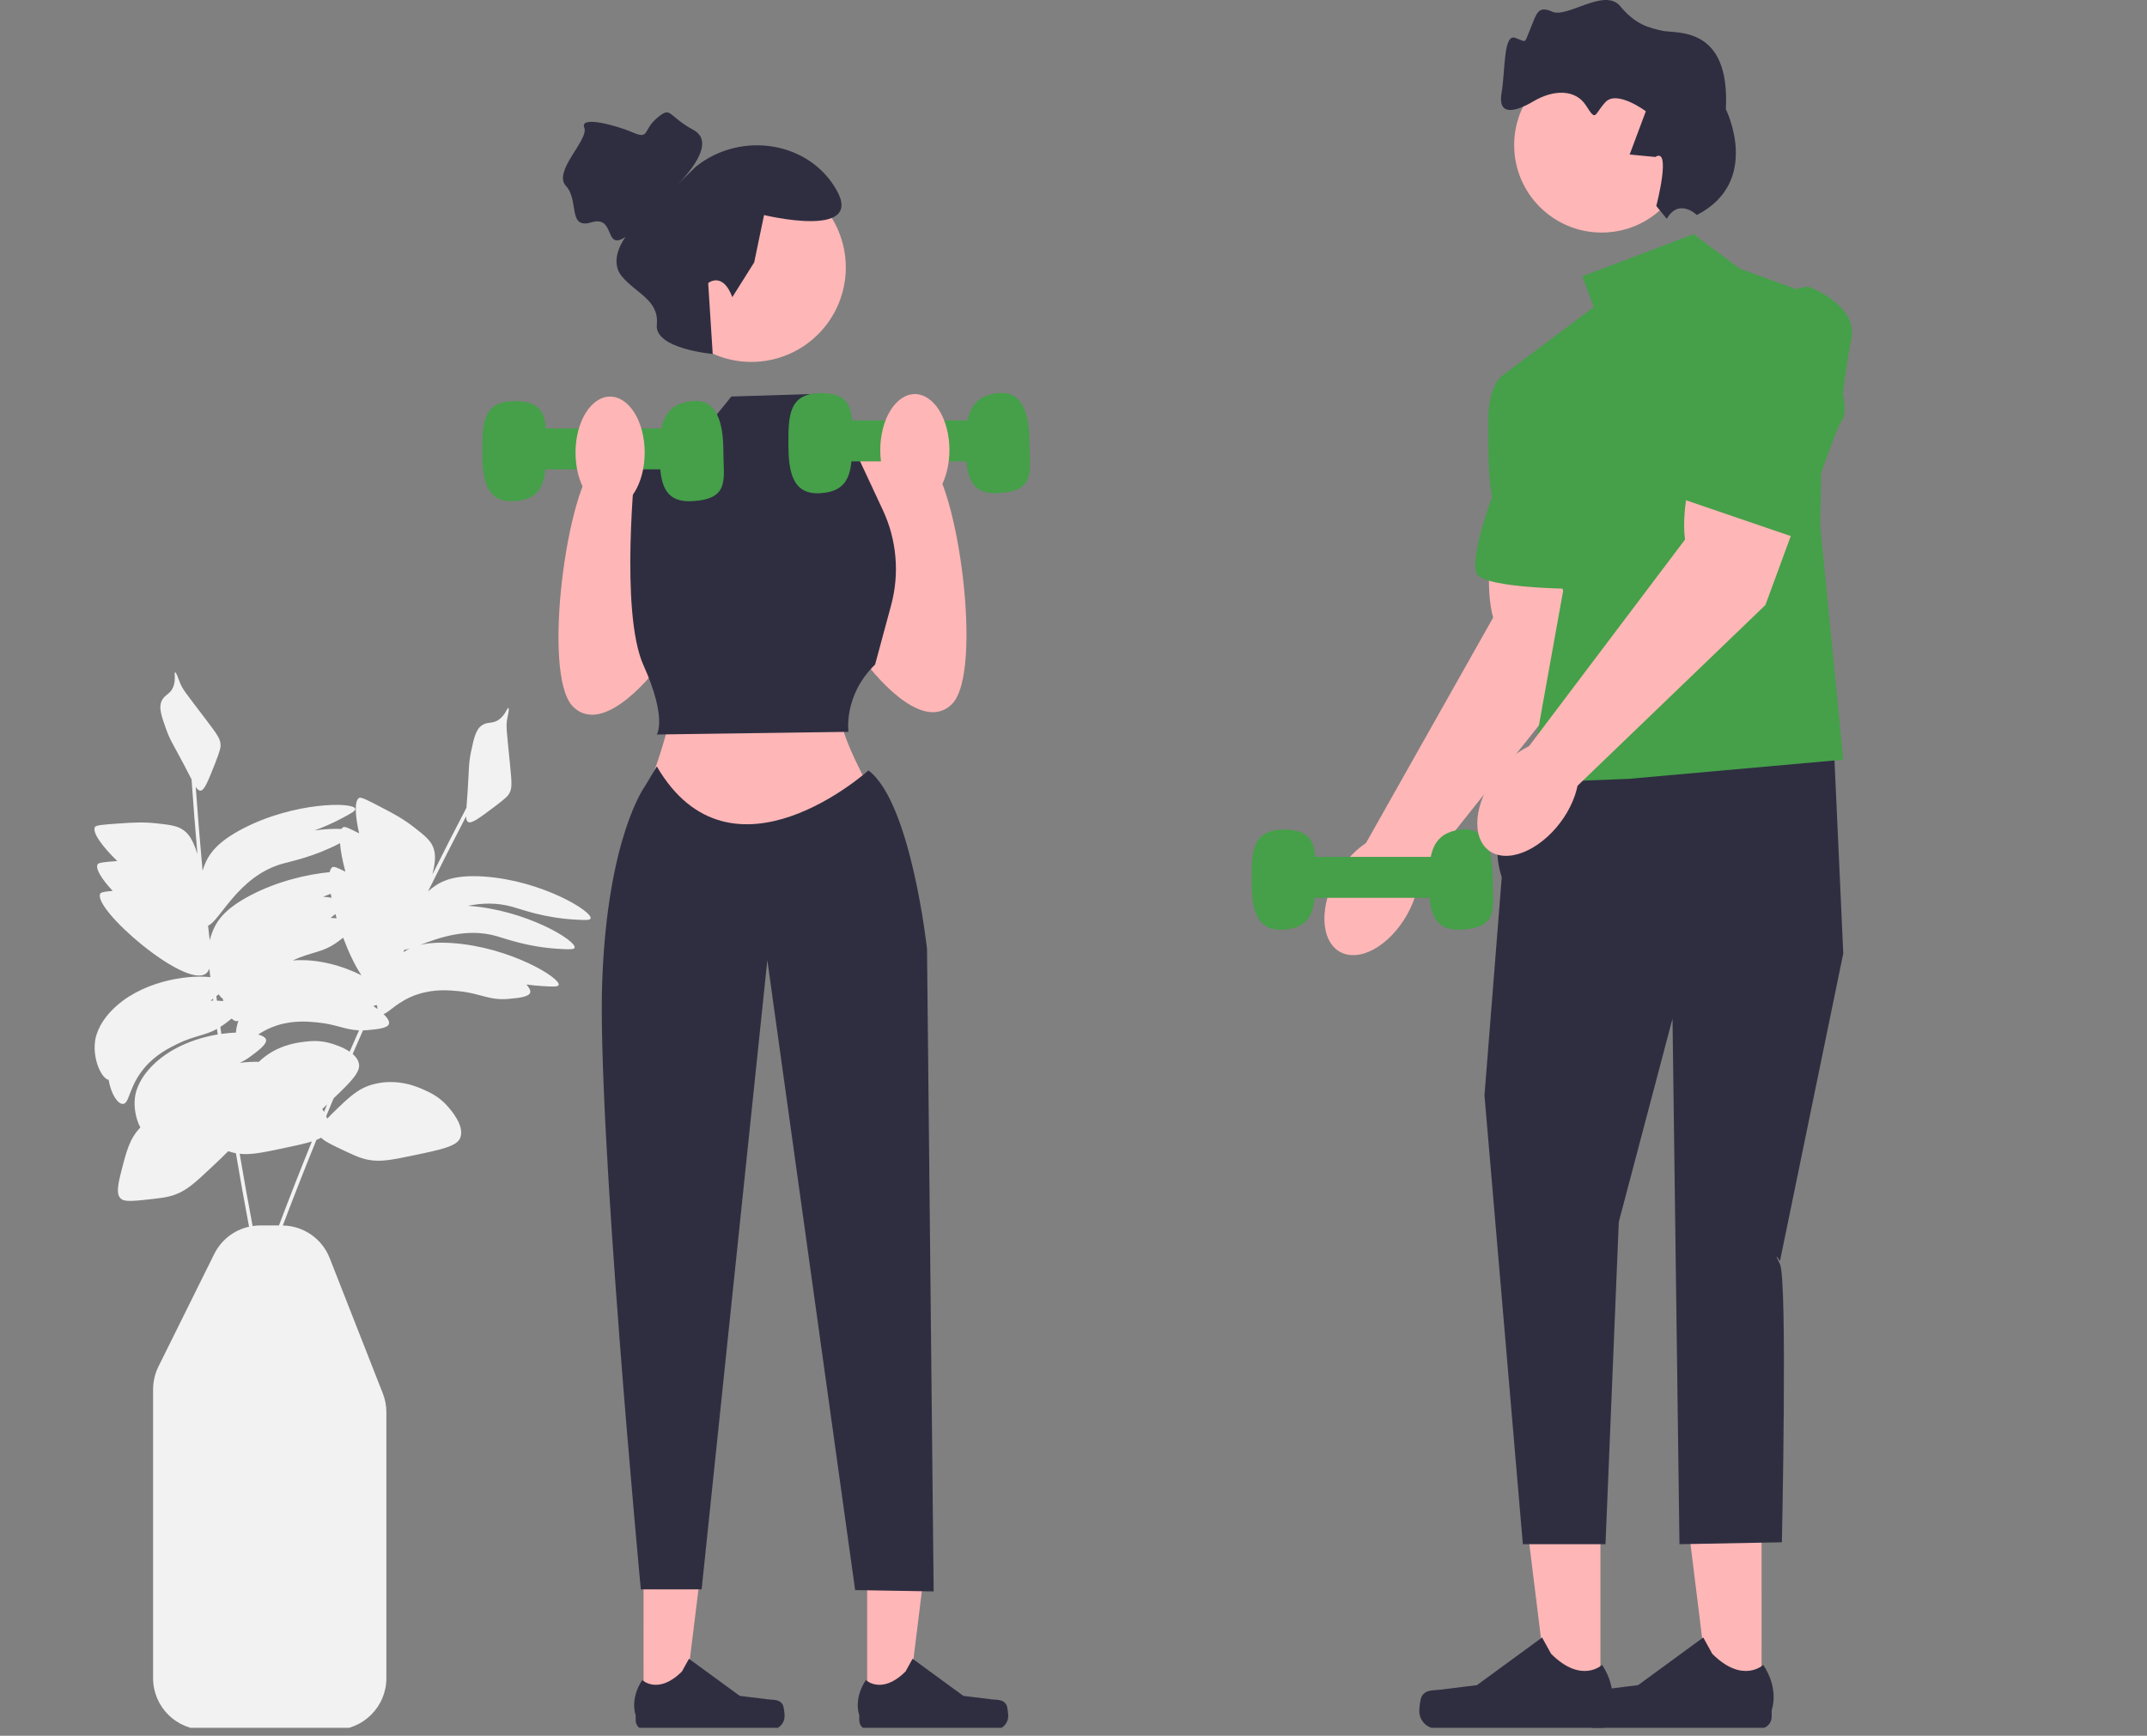 <svg xmlns="http://www.w3.org/2000/svg" xmlns:xlink="http://www.w3.org/1999/xlink" width="805" zoomAndPan="magnify" viewBox="0 0 603.75 488.25" height="651" preserveAspectRatio="xMidYMid meet" version="1.0"><rect x="0" y="0" width="603.75" height="488.25" fill="#808080" stroke="none"/><defs><clipPath id="9ca75bbb58"><path d="M 26 189 L 167 189 L 167 486.004 L 26 486.004 Z M 26 189 " clip-rule="nonzero"/></clipPath><clipPath id="d957790a66"><path d="M 178 466 L 221 466 L 221 486.004 L 178 486.004 Z M 178 466 " clip-rule="nonzero"/></clipPath><clipPath id="1ab3dca3ba"><path d="M 241 466 L 284 466 L 284 486.004 L 241 486.004 Z M 241 466 " clip-rule="nonzero"/></clipPath><clipPath id="fd6a265b24"><path d="M 399 460 L 454 460 L 454 486.004 L 399 486.004 Z M 399 460 " clip-rule="nonzero"/></clipPath><clipPath id="5a0afc70e2"><path d="M 444 460 L 499 460 L 499 486.004 L 444 486.004 Z M 444 460 " clip-rule="nonzero"/></clipPath><clipPath id="e4bf0ea5aa"><path d="M 0.34 486 L 603.164 486 L 603.164 486.004 L 0.34 486.004 Z M 0.34 486 " clip-rule="nonzero"/></clipPath></defs><g clip-path="url(#9ca75bbb58)"><path fill="#f2f2f2" d="M 136.082 246.559 C 128.41 246.043 124.84 247.535 122.535 249.055 C 121.793 249.543 121.062 250.113 120.375 250.73 C 123.859 243.66 127.43 236.621 131.066 229.629 C 131.09 230.566 131.258 231.012 131.668 231.234 C 132.613 231.746 134.812 230.113 139.176 226.836 C 142.492 224.34 142.918 223.707 143.164 223.273 C 144.031 221.75 143.957 220.496 143.422 215.023 C 142.461 205.203 142.215 204.281 142.68 201.961 C 142.84 201.164 143.277 199.238 142.969 199.129 C 142.648 199.016 142.152 201.035 140.391 202.352 C 138.668 203.637 137.461 202.973 135.898 203.797 C 133.875 204.867 133.32 207.336 132.484 211.316 C 131.746 214.836 131.934 216.082 131.492 222.719 C 131.367 224.598 131.246 226.059 131.168 227.211 C 127.91 233.441 124.715 239.715 121.574 246.012 C 121.617 245.84 121.656 245.676 121.691 245.535 C 122.664 241.551 122.34 239.715 121.852 238.426 C 121.062 236.332 119.488 235.082 116.379 232.66 C 113.332 230.293 110.75 228.926 107.652 227.305 C 103.59 225.184 101.559 224.121 101.008 224.43 C 99.625 225.211 99.832 229.297 100.988 234.406 C 98.355 233.051 96.961 232.414 96.52 232.664 C 96.328 232.77 96.168 232.941 96.035 233.168 C 94.07 233.074 91.465 233.184 88.48 233.574 C 90.836 232.723 93.48 231.602 96.328 230.07 C 98.797 228.746 100.027 228.07 99.91 227.512 C 99.488 225.516 82.625 225.555 68.172 233.145 C 61.367 236.715 59.105 239.855 57.934 242.355 C 57.559 243.16 57.234 244.031 56.969 244.918 C 56.242 237.066 55.602 229.199 55.043 221.34 C 55.555 222.125 55.93 222.418 56.398 222.395 C 57.469 222.332 58.492 219.793 60.496 214.715 C 62.016 210.855 62.047 210.094 62.031 209.594 C 61.973 207.844 61.254 206.812 57.934 202.43 C 51.98 194.559 51.285 193.902 50.469 191.684 C 50.188 190.918 49.555 189.051 49.23 189.117 C 48.902 189.188 49.535 191.168 48.719 193.215 C 47.926 195.207 46.547 195.277 45.648 196.797 C 44.488 198.766 45.305 201.16 46.672 204.988 C 47.883 208.379 48.695 209.34 51.793 215.227 C 52.668 216.895 53.332 218.203 53.867 219.227 C 54.348 226.238 54.906 233.258 55.523 240.266 C 55.473 240.098 55.418 239.938 55.375 239.797 C 54.121 235.895 52.883 234.5 51.793 233.656 C 50.023 232.285 48.031 232.043 44.113 231.605 C 40.277 231.184 37.363 231.367 33.875 231.605 C 29.301 231.922 27.016 232.078 26.707 232.633 C 25.867 234.148 28.715 238.039 32.969 242.203 C 29.496 242.449 27.723 242.629 27.457 243.109 C 26.758 244.371 28.605 247.266 31.684 250.594 C 29.543 250.777 28.414 250.969 28.207 251.344 C 25.859 255.57 52.094 278.211 57.895 273.867 C 58.336 273.539 58.648 273.055 58.863 272.465 C 58.957 273.262 59.055 274.062 59.152 274.859 C 52.297 274.09 39.129 276.156 31.316 284.332 C 27.43 288.398 26.848 291.91 26.707 293.035 C 26.098 298.035 28.531 303.359 30.551 303.75 C 31.145 307.473 33.016 310.551 34.547 310.523 C 36.469 310.488 36.129 305.605 40.691 300.285 C 43.871 296.57 47.656 294.727 49.902 293.629 C 54.73 291.277 57.535 291.348 61.012 289.43 C 61.082 289.945 61.156 290.461 61.227 290.977 C 54.855 292.047 47.586 294.777 42.543 300.055 C 38.66 304.117 38.074 307.629 37.938 308.754 C 37.562 311.836 38.344 315.035 39.469 317.137 C 36.406 320.352 35.559 323.711 33.875 330.406 C 32.801 334.68 33.035 336.199 33.875 337.059 C 34.57 337.773 35.668 338.027 40.02 337.57 C 44.734 337.078 47.094 336.832 49.23 336.035 C 52.613 334.781 54.945 332.621 59.469 328.355 C 61.332 326.605 62.906 325.113 64.188 323.816 C 64.855 324.043 65.48 324.215 66.113 324.34 C 66.188 324.355 66.258 324.367 66.332 324.379 C 67.5 331.293 68.73 338.188 70.031 345.055 C 65.809 345.996 62.203 348.777 60.223 352.773 L 44.562 384.367 C 43.574 386.359 43.051 388.59 43.051 390.816 L 43.051 472.051 C 43.051 480.059 49.566 486.574 57.574 486.574 L 94.125 486.574 C 102.137 486.574 108.652 480.059 108.652 472.051 L 108.652 397.25 C 108.652 395.426 108.316 393.641 107.648 391.941 L 92.723 353.918 C 90.566 348.422 85.41 344.84 79.531 344.711 C 82.578 336.668 85.723 328.637 88.98 320.633 C 89.48 320.441 89.926 320.238 90.309 320.023 C 90.91 320.684 92.141 321.449 94.75 322.699 C 99.031 324.746 101.168 325.77 103.406 326.211 C 106.945 326.906 110.062 326.289 116.148 325.02 C 124.434 323.297 128.59 322.387 129.457 319.977 C 130.656 316.641 126.895 312.344 125.859 311.16 C 123.605 308.586 121.121 307.41 119.582 306.707 C 117.586 305.789 111.902 303.176 105.027 304.98 C 100.699 306.113 98.223 308.535 93.266 313.375 C 92.789 313.844 92.375 314.266 92.008 314.66 C 91.926 314.426 91.836 314.191 91.73 313.957 C 92.426 312.281 93.121 310.605 93.824 308.934 C 98.91 304.113 101.41 301.457 100.934 299.18 C 100.711 298.109 100.039 297.211 99.172 296.461 C 100.133 294.246 101.102 292.035 102.078 289.832 C 102.527 289.82 102.992 289.797 103.492 289.75 C 106.109 289.504 109.074 289.227 109.391 287.969 C 109.559 287.301 108.984 286.328 107.852 285.234 C 109.488 284.777 111.98 281.445 117.574 279.645 C 122.227 278.145 126.418 278.551 128.906 278.793 C 135.328 279.418 137.422 281.5 143.195 280.957 C 145.816 280.711 148.781 280.43 149.098 279.172 C 149.238 278.609 148.84 277.82 148.027 276.926 C 149.484 277.125 151.039 277.285 152.699 277.383 C 155.496 277.543 156.902 277.613 157.094 277.074 C 157.777 275.152 143.383 266.367 127.098 265.27 C 123.145 265.004 120.285 265.273 118.121 265.805 C 123.324 263.863 131.074 260.906 139.582 263.301 C 142.508 264.125 148.434 266.398 157.191 266.902 C 159.988 267.062 161.395 267.133 161.582 266.594 C 162.266 264.672 147.887 255.895 131.609 254.793 C 135.387 254.027 139.625 253.816 144.07 255.066 C 147 255.891 152.926 258.164 161.684 258.668 C 164.48 258.828 165.883 258.898 166.074 258.359 C 166.758 256.438 152.367 247.652 136.082 246.559 Z M 60.84 280.215 C 61.062 280.043 61.277 279.871 61.484 279.695 C 61.859 280.246 62.254 280.668 62.648 280.934 C 62.691 281.152 62.734 281.371 62.785 281.586 C 62.23 281.527 61.633 281.484 61.004 281.465 C 60.949 281.047 60.895 280.633 60.84 280.215 Z M 93.008 251.41 C 93.07 251.777 93.141 252.148 93.215 252.527 C 92.52 252.395 91.723 252.301 90.852 252.242 C 91.547 251.992 92.266 251.715 93.008 251.41 Z M 94.664 258.297 C 94.129 258.246 93.559 258.207 92.957 258.191 C 93.43 257.832 93.895 257.469 94.324 257.109 C 94.434 257.504 94.547 257.898 94.664 258.297 Z M 82.34 270.16 C 87.855 267.57 90.707 268.121 95.227 264.727 C 95.648 264.41 96.078 264.086 96.496 263.758 C 97.996 267.758 99.789 271.57 101.641 274.336 C 96.461 271.723 89.352 269.598 82.34 270.16 Z M 95.609 237.184 C 95.777 239.363 96.312 242.137 97.109 245.117 C 97.062 245.117 97.02 245.117 96.973 245.117 C 94.996 244.121 93.906 243.68 93.523 243.895 C 93.129 244.117 92.863 244.613 92.711 245.324 C 86.496 245.918 78.117 247.816 70.418 251.855 C 63.613 255.43 61.352 258.57 60.18 261.07 C 59.684 262.137 59.273 263.32 58.977 264.508 C 58.82 263.129 58.664 261.754 58.516 260.375 C 61.859 259.074 66.918 246.5 79.434 242.953 C 82.27 242.148 88.219 241.023 95.609 237.184 Z M 59.195 281.457 C 59.289 281.391 59.375 281.332 59.469 281.262 C 59.613 281.156 59.758 281.047 59.902 280.938 C 59.922 281.109 59.945 281.277 59.969 281.449 C 59.715 281.449 59.457 281.453 59.195 281.457 Z M 61.969 288.859 C 62.371 288.602 62.781 288.324 63.215 288 C 63.859 287.512 64.535 287.008 65.145 286.504 C 65.617 286.98 66.105 287.258 66.559 287.25 C 66.738 287.246 66.895 287.191 67.039 287.105 C 66.645 288.281 66.414 289.43 66.34 290.453 C 65.055 290.496 63.676 290.613 62.238 290.82 C 62.148 290.164 62.055 289.512 61.969 288.859 Z M 78.441 344.699 L 73.234 344.699 C 72.488 344.699 71.754 344.758 71.035 344.867 C 69.762 338.117 68.547 331.336 67.398 324.539 C 70.457 324.879 73.512 324.266 78.855 323.152 C 82.641 322.363 85.555 321.746 87.699 321.074 C 84.512 328.926 81.426 336.809 78.441 344.699 Z M 90.625 311.949 C 91.051 311.551 91.504 311.125 91.977 310.68 C 91.688 311.371 91.41 312.062 91.121 312.754 C 90.961 312.477 90.793 312.211 90.625 311.949 Z M 93.258 293.547 C 89.988 292.531 87.258 292.832 85.578 293.035 C 83.473 293.289 77.613 294.008 72.785 298.676 C 71.172 298.633 69.348 298.723 67.406 298.965 C 68.441 298.492 69.512 297.875 70.699 296.98 C 72.801 295.402 75.184 293.613 74.793 292.375 C 74.613 291.805 73.828 291.328 72.609 290.988 C 73.98 290.082 75.684 289.145 77.867 288.441 C 82.523 286.941 86.715 287.348 89.203 287.59 C 94.59 288.109 96.938 289.656 100.961 289.82 C 100.078 291.816 99.203 293.82 98.332 295.824 C 96.465 294.551 94.156 293.828 93.258 293.547 Z M 105.102 283.074 C 105.137 282.996 105.172 282.918 105.207 282.84 C 105.484 282.809 105.758 282.773 106.027 282.734 C 106.047 283.137 106.098 283.504 106.18 283.828 C 105.844 283.578 105.48 283.328 105.102 283.074 Z M 113.551 267.77 C 113.527 267.785 113.504 267.805 113.477 267.82 C 113.535 267.605 113.594 267.402 113.648 267.199 C 114.105 267.137 114.629 267.008 115.215 266.828 C 114.586 267.129 114.039 267.445 113.551 267.77 Z M 113.551 267.77 " fill-opacity="1" fill-rule="nonzero"/></g><path fill="#ffb6b6" d="M 180.973 479.723 L 192.387 479.723 L 197.82 435.684 L 180.969 435.688 Z M 180.973 479.723 " fill-opacity="1" fill-rule="nonzero"/><g clip-path="url(#d957790a66)"><path fill="#2f2e41" d="M 220.086 479.465 C 220.441 480.062 220.629 481.996 220.629 482.691 C 220.629 484.832 218.895 486.566 216.754 486.566 L 181.398 486.566 C 179.938 486.566 178.754 485.383 178.754 483.926 L 178.754 482.453 C 178.754 482.453 177.004 478.027 180.605 472.574 C 180.605 472.574 185.082 476.844 191.77 470.156 L 193.742 466.586 L 208.02 477.023 L 215.93 478 C 217.664 478.211 219.195 477.965 220.086 479.465 Z M 220.086 479.465 " fill-opacity="1" fill-rule="nonzero"/></g><path fill="#ffb6b6" d="M 243.852 479.723 L 255.27 479.723 L 260.699 435.684 L 243.848 435.688 Z M 243.852 479.723 " fill-opacity="1" fill-rule="nonzero"/><g clip-path="url(#1ab3dca3ba)"><path fill="#2f2e41" d="M 282.969 479.465 C 283.324 480.062 283.512 481.996 283.512 482.691 C 283.512 484.832 281.777 486.566 279.637 486.566 L 244.277 486.566 C 242.816 486.566 241.633 485.383 241.633 483.926 L 241.633 482.453 C 241.633 482.453 239.887 478.027 243.484 472.574 C 243.484 472.574 247.961 476.844 254.648 470.156 L 256.621 466.586 L 270.898 477.023 L 278.809 478 C 280.543 478.211 282.078 477.965 282.969 479.465 Z M 282.969 479.465 " fill-opacity="1" fill-rule="nonzero"/></g><path fill="#ffb6b6" d="M 239.266 129.164 C 239.266 129.164 252.414 123.176 260.809 129.164 C 269.207 135.152 276.691 189.047 267.711 198.031 C 258.727 207.016 243.754 186.801 243.754 186.801 Z M 239.266 129.164 " fill-opacity="1" fill-rule="nonzero"/><path fill="#ffb6b6" d="M 189.566 129.875 C 189.566 129.875 176.414 123.887 168.02 129.875 C 159.621 135.863 152.137 189.762 161.121 198.746 C 170.102 207.727 185.074 187.516 185.074 187.516 Z M 189.566 129.875 " fill-opacity="1" fill-rule="nonzero"/><path fill="#ffb6b6" d="M 189.941 196.125 C 189.941 196.125 185.449 216.336 180.207 225.316 L 218.387 247.773 L 248.328 228.312 C 248.328 228.312 234.105 205.105 236.352 198.371 Z M 189.941 196.125 " fill-opacity="1" fill-rule="nonzero"/><path fill="#ffb6b6" d="M 450.047 477.48 L 435.383 477.48 L 428.41 420.926 L 450.051 420.926 Z M 450.047 477.48 " fill-opacity="1" fill-rule="nonzero"/><g clip-path="url(#fd6a265b24)"><path fill="#2f2e41" d="M 399.812 477.148 C 399.355 477.918 399.113 480.398 399.113 481.293 C 399.113 484.039 401.344 486.27 404.09 486.27 L 449.496 486.27 C 451.371 486.27 452.891 484.75 452.891 482.875 L 452.891 480.984 C 452.891 480.984 455.141 475.301 450.516 468.297 C 450.516 468.297 444.766 473.781 436.18 465.191 L 433.645 460.605 L 415.312 474.012 L 405.148 475.266 C 402.926 475.539 400.957 475.223 399.812 477.148 Z M 399.812 477.148 " fill-opacity="1" fill-rule="nonzero"/></g><path fill="#ffb6b6" d="M 495.367 477.48 L 480.707 477.48 L 473.73 420.926 L 495.371 420.926 Z M 495.367 477.48 " fill-opacity="1" fill-rule="nonzero"/><g clip-path="url(#5a0afc70e2)"><path fill="#2f2e41" d="M 445.133 477.148 C 444.676 477.918 444.438 480.398 444.438 481.293 C 444.438 484.039 446.664 486.27 449.414 486.27 L 494.82 486.27 C 496.695 486.27 498.215 484.75 498.215 482.875 L 498.215 480.984 C 498.215 480.984 500.461 475.301 495.836 468.297 C 495.836 468.297 490.09 473.781 481.5 465.191 L 478.969 460.605 L 460.633 474.012 L 450.473 475.266 C 448.25 475.539 446.277 475.223 445.133 477.148 Z M 445.133 477.148 " fill-opacity="1" fill-rule="nonzero"/></g><path fill="#ffb6b6" d="M 419.543 151.234 C 419.543 151.234 417.418 164.902 419.879 173.723 L 383.766 237.762 L 397.812 248 L 444.727 188.977 L 451.227 159.812 Z M 419.543 151.234 " fill-opacity="1" fill-rule="nonzero"/><path fill="#ffb6b6" d="M 394.801 235.77 C 395.449 236.137 396.031 236.602 396.551 237.164 C 397.07 237.727 397.52 238.379 397.891 239.117 C 398.262 239.855 398.555 240.668 398.766 241.555 C 398.973 242.441 399.098 243.387 399.141 244.387 C 399.18 245.387 399.133 246.426 399 247.5 C 398.867 248.574 398.652 249.668 398.355 250.777 C 398.055 251.887 397.68 252.992 397.227 254.09 C 396.773 255.191 396.25 256.266 395.656 257.316 C 395.066 258.363 394.418 259.367 393.711 260.324 C 393.004 261.281 392.254 262.176 391.457 263.008 C 390.664 263.836 389.84 264.586 388.988 265.254 C 388.137 265.922 387.273 266.5 386.395 266.984 C 385.52 267.469 384.648 267.848 383.781 268.129 C 382.91 268.406 382.066 268.578 381.242 268.641 C 380.414 268.707 379.629 268.66 378.875 268.508 C 378.125 268.352 377.426 268.094 376.777 267.727 C 376.129 267.363 375.547 266.898 375.027 266.336 C 374.504 265.773 374.059 265.121 373.688 264.383 C 373.316 263.645 373.023 262.828 372.812 261.941 C 372.602 261.055 372.477 260.113 372.438 259.113 C 372.398 258.113 372.445 257.074 372.578 256 C 372.707 254.926 372.926 253.832 373.223 252.723 C 373.52 251.613 373.898 250.508 374.352 249.41 C 374.805 248.309 375.328 247.234 375.918 246.184 C 376.512 245.137 377.16 244.133 377.867 243.172 C 378.574 242.215 379.324 241.324 380.117 240.492 C 380.914 239.664 381.738 238.914 382.59 238.246 C 383.441 237.574 384.305 237 385.184 236.516 C 386.059 236.031 386.93 235.652 387.797 235.371 C 388.664 235.094 389.512 234.922 390.336 234.855 C 391.16 234.793 391.949 234.84 392.699 234.992 C 393.453 235.145 394.152 235.406 394.801 235.77 Z M 394.801 235.77 " fill-opacity="1" fill-rule="nonzero"/><path fill="#2f2e41" d="M 433.633 216.387 C 433.633 216.387 416.367 228.574 422.301 246.758 L 417.445 308.109 L 428.234 434.363 L 451.477 434.363 L 455.211 343.719 L 470.32 286.527 L 472.277 434.363 L 501.074 433.824 C 501.074 433.824 502.691 359.906 500.535 355.59 C 498.375 351.273 500.535 354.738 500.535 354.738 L 518.34 268.172 L 515.641 208.836 Z M 433.633 216.387 " fill-opacity="1" fill-rule="nonzero"/><path fill="#45a049" d="M 476.254 65.855 L 444.961 77.727 L 448.199 86.359 L 422.301 105.781 L 439.566 166.211 L 429.855 220.164 L 457.91 219.086 L 518.34 213.691 L 511.863 147.867 L 512.945 84.199 L 489.203 75.566 Z M 476.254 65.855 " fill-opacity="1" fill-rule="nonzero"/><path fill="#45a049" d="M 430.395 104.164 L 422.301 105.781 C 422.301 105.781 418.523 108.48 418.523 118.191 C 418.523 127.902 418.523 134.379 419.602 139.773 C 419.602 139.773 413.129 157.039 415.285 161.355 C 417.445 165.672 444.422 165.672 444.422 165.672 Z M 430.395 104.164 " fill-opacity="1" fill-rule="nonzero"/><path fill="#ffb6b6" d="M 474.988 40.816 C 474.988 54.398 463.977 65.414 450.391 65.414 C 436.805 65.414 425.793 54.398 425.793 40.816 C 425.793 27.23 436.805 16.219 450.391 16.219 C 463.977 16.219 474.988 27.23 474.988 40.816 Z M 474.988 40.816 " fill-opacity="1" fill-rule="nonzero"/><path fill="#2f2e41" d="M 465.762 57.945 C 465.762 57.945 470.121 41.203 465.477 44.152 L 458.27 43.469 L 462.82 31.297 C 462.82 31.297 454.676 25.191 451.426 28.762 C 448.18 32.332 448.957 34.344 446.008 29.699 C 443.055 25.059 436.887 25.145 431.234 28.484 C 425.586 31.828 421.172 32.375 422.246 26.176 C 423.32 19.977 422.715 9.441 426.07 10.637 C 429.426 11.832 428.504 12.508 430.312 8.176 C 432.121 3.848 432.352 1.445 436.539 3.297 C 440.727 5.148 451.246 -3.547 455.594 1.715 C 459.941 6.977 463.738 7.82 467.535 8.668 C 471.336 9.512 486.594 7.086 485.316 30.715 C 485.316 30.715 495.5 51.074 477.156 60.48 C 477.156 60.48 472.176 55.566 468.703 61.539 Z M 465.762 57.945 " fill-opacity="1" fill-rule="nonzero"/><path fill="#2f2e41" d="M 229.613 110.789 L 205.66 111.535 L 192.934 127.258 L 178.711 130.25 C 178.711 130.25 174.219 172.172 180.957 187.141 C 187.695 202.113 184.699 206.605 184.699 206.605 L 238.598 205.855 C 238.598 205.855 237.098 195.688 246.082 186.922 L 250.586 170.254 C 252.996 161.34 252.176 151.859 248.27 143.496 L 238.598 122.766 L 230.363 119.77 Z M 229.613 110.789 " fill-opacity="1" fill-rule="nonzero"/><path fill="#2f2e41" d="M 184.699 215.586 L 181.332 221.199 C 181.332 221.199 170.852 235.426 169.355 275.848 C 167.855 316.27 180.207 447.07 180.207 447.07 L 197.301 447.07 L 215.781 270.102 L 240.469 447.27 L 262.551 447.641 L 260.68 266.863 C 260.68 266.863 256.188 225.691 244.211 216.711 C 244.211 216.711 205.66 251.52 184.699 215.586 Z M 184.699 215.586 " fill-opacity="1" fill-rule="nonzero"/><path fill="#45a049" d="M 153.523 126.906 C 153.523 134.68 153.055 140.461 144.57 140.977 C 136.598 141.465 135.617 134.68 135.617 126.906 C 135.617 119.137 135.801 112.898 144.57 112.836 C 154.555 112.762 153.523 119.137 153.523 126.906 Z M 153.523 126.906 " fill-opacity="1" fill-rule="nonzero"/><path fill="#45a049" d="M 203.414 126.906 C 203.414 134.68 205.457 140.461 194.461 140.977 C 186 141.375 185.504 134.68 185.504 126.906 C 185.504 119.137 186.746 113.707 194.461 112.836 C 201.715 112.016 203.414 119.137 203.414 126.906 Z M 203.414 126.906 " fill-opacity="1" fill-rule="nonzero"/><path fill="#45a049" d="M 145.848 120.512 L 195.738 120.512 L 195.738 132.023 L 145.848 132.023 Z M 145.848 120.512 " fill-opacity="1" fill-rule="nonzero"/><path fill="#45a049" d="M 239.609 124.66 C 239.609 132.434 239.141 138.215 230.656 138.73 C 222.684 139.219 221.699 132.434 221.699 124.66 C 221.699 116.891 221.887 110.652 230.656 110.59 C 240.637 110.52 239.609 116.891 239.609 124.66 Z M 239.609 124.66 " fill-opacity="1" fill-rule="nonzero"/><path fill="#45a049" d="M 289.5 124.66 C 289.5 132.434 291.543 138.215 280.543 138.73 C 272.086 139.129 271.59 132.434 271.59 124.66 C 271.59 116.891 272.832 111.461 280.543 110.59 C 287.797 109.77 289.5 116.891 289.5 124.66 Z M 289.5 124.66 " fill-opacity="1" fill-rule="nonzero"/><path fill="#45a049" d="M 231.934 118.266 L 281.824 118.266 L 281.824 129.777 L 231.934 129.777 Z M 231.934 118.266 " fill-opacity="1" fill-rule="nonzero"/><path fill="#45a049" d="M 369.859 247.426 C 369.859 255.195 369.391 260.98 360.906 261.496 C 352.934 261.984 351.949 255.195 351.949 247.426 C 351.949 239.652 352.137 233.418 360.906 233.355 C 370.891 233.281 369.859 239.652 369.859 247.426 Z M 369.859 247.426 " fill-opacity="1" fill-rule="nonzero"/><path fill="#45a049" d="M 419.75 247.426 C 419.75 255.195 421.793 260.98 410.793 261.496 C 402.336 261.895 401.84 255.195 401.84 247.426 C 401.84 239.652 403.082 234.227 410.793 233.355 C 418.047 232.535 419.75 239.652 419.75 247.426 Z M 419.75 247.426 " fill-opacity="1" fill-rule="nonzero"/><path fill="#45a049" d="M 362.184 241.031 L 412.074 241.031 L 412.074 252.543 L 362.184 252.543 Z M 362.184 241.031 " fill-opacity="1" fill-rule="nonzero"/><path fill="#ffb6b6" d="M 266.988 126.598 C 266.988 127.629 266.926 128.652 266.801 129.668 C 266.676 130.684 266.492 131.668 266.246 132.621 C 266.004 133.578 265.703 134.484 265.348 135.344 C 264.996 136.203 264.59 137 264.141 137.73 C 263.688 138.461 263.195 139.113 262.664 139.688 C 262.133 140.262 261.574 140.75 260.984 141.145 C 260.395 141.539 259.785 141.84 259.16 142.039 C 258.535 142.242 257.902 142.344 257.262 142.344 C 256.625 142.344 255.992 142.242 255.363 142.039 C 254.738 141.84 254.129 141.539 253.539 141.145 C 252.949 140.75 252.391 140.262 251.859 139.688 C 251.328 139.113 250.836 138.461 250.383 137.73 C 249.934 137 249.531 136.203 249.176 135.344 C 248.82 134.484 248.52 133.578 248.277 132.621 C 248.031 131.668 247.848 130.684 247.723 129.668 C 247.598 128.652 247.535 127.629 247.535 126.598 C 247.535 125.562 247.598 124.539 247.723 123.523 C 247.848 122.512 248.031 121.523 248.277 120.57 C 248.52 119.613 248.82 118.707 249.176 117.848 C 249.531 116.988 249.934 116.191 250.387 115.461 C 250.836 114.73 251.328 114.078 251.859 113.504 C 252.391 112.93 252.949 112.445 253.539 112.047 C 254.129 111.652 254.738 111.352 255.363 111.152 C 255.992 110.949 256.625 110.848 257.262 110.848 C 257.902 110.848 258.535 110.949 259.16 111.152 C 259.785 111.352 260.395 111.652 260.984 112.047 C 261.574 112.445 262.133 112.93 262.664 113.504 C 263.195 114.078 263.688 114.73 264.141 115.461 C 264.59 116.191 264.996 116.988 265.348 117.848 C 265.703 118.707 266.004 119.613 266.246 120.57 C 266.492 121.523 266.676 122.512 266.801 123.523 C 266.926 124.539 266.988 125.562 266.988 126.598 Z M 266.988 126.598 " fill-opacity="1" fill-rule="nonzero"/><path fill="#ffb6b6" d="M 237.848 75.23 C 237.848 76.102 237.805 76.969 237.719 77.836 C 237.637 78.703 237.508 79.562 237.336 80.414 C 237.168 81.27 236.957 82.113 236.703 82.945 C 236.453 83.777 236.16 84.598 235.824 85.398 C 235.492 86.203 235.121 86.988 234.711 87.758 C 234.301 88.523 233.852 89.27 233.371 89.996 C 232.887 90.719 232.367 91.418 231.816 92.09 C 231.266 92.762 230.68 93.406 230.066 94.023 C 229.449 94.637 228.805 95.223 228.133 95.773 C 227.461 96.324 226.762 96.844 226.039 97.328 C 225.312 97.809 224.57 98.258 223.801 98.668 C 223.035 99.078 222.246 99.449 221.445 99.781 C 220.641 100.113 219.82 100.406 218.988 100.66 C 218.156 100.914 217.312 101.125 216.457 101.293 C 215.605 101.465 214.746 101.59 213.879 101.676 C 213.012 101.762 212.145 101.805 211.273 101.805 C 210.402 101.805 209.535 101.762 208.668 101.676 C 207.805 101.59 206.941 101.465 206.09 101.293 C 205.234 101.125 204.395 100.914 203.559 100.66 C 202.727 100.406 201.91 100.113 201.105 99.781 C 200.301 99.449 199.516 99.078 198.746 98.668 C 197.98 98.258 197.234 97.809 196.512 97.328 C 195.785 96.844 195.09 96.324 194.414 95.773 C 193.742 95.223 193.098 94.637 192.484 94.023 C 191.867 93.406 191.285 92.762 190.73 92.09 C 190.18 91.418 189.66 90.719 189.18 89.996 C 188.695 89.27 188.25 88.523 187.836 87.758 C 187.426 86.988 187.055 86.203 186.723 85.398 C 186.391 84.598 186.098 83.777 185.844 82.945 C 185.59 82.113 185.379 81.27 185.211 80.414 C 185.039 79.562 184.914 78.703 184.828 77.836 C 184.742 76.969 184.699 76.102 184.699 75.23 C 184.699 74.359 184.742 73.492 184.828 72.625 C 184.914 71.762 185.039 70.898 185.211 70.047 C 185.379 69.191 185.59 68.352 185.844 67.516 C 186.098 66.684 186.391 65.867 186.723 65.062 C 187.055 64.258 187.426 63.473 187.836 62.703 C 188.25 61.938 188.695 61.191 189.18 60.469 C 189.66 59.742 190.18 59.047 190.73 58.371 C 191.285 57.699 191.867 57.055 192.484 56.441 C 193.098 55.824 193.742 55.242 194.414 54.688 C 195.09 54.137 195.785 53.617 196.512 53.137 C 197.234 52.652 197.98 52.203 198.746 51.793 C 199.516 51.383 200.301 51.012 201.105 50.68 C 201.91 50.348 202.727 50.055 203.559 49.801 C 204.395 49.547 205.234 49.336 206.09 49.168 C 206.941 48.996 207.805 48.871 208.668 48.785 C 209.535 48.699 210.402 48.656 211.273 48.656 C 212.145 48.656 213.012 48.699 213.879 48.785 C 214.746 48.871 215.605 48.996 216.457 49.168 C 217.312 49.336 218.156 49.547 218.988 49.801 C 219.82 50.055 220.641 50.348 221.445 50.68 C 222.246 51.012 223.035 51.383 223.801 51.793 C 224.57 52.203 225.312 52.652 226.039 53.137 C 226.762 53.617 227.461 54.137 228.133 54.688 C 228.805 55.242 229.449 55.824 230.066 56.441 C 230.68 57.055 231.266 57.699 231.816 58.371 C 232.367 59.047 232.887 59.742 233.371 60.469 C 233.852 61.191 234.301 61.938 234.711 62.703 C 235.121 63.473 235.492 64.258 235.824 65.062 C 236.16 65.867 236.453 66.684 236.703 67.516 C 236.957 68.352 237.168 69.191 237.336 70.047 C 237.508 70.898 237.637 71.762 237.719 72.625 C 237.805 73.492 237.848 74.359 237.848 75.23 Z M 237.848 75.23 " fill-opacity="1" fill-rule="nonzero"/><path fill="#2f2e41" d="M 205.938 83.582 L 212.086 73.797 L 214.855 60.488 C 214.855 60.488 242.863 67.32 235.352 53.656 C 227.836 39.996 208.707 36.578 195.727 46.824 L 190.133 52.293 C 190.133 52.293 202.559 40.68 195.043 36.578 C 187.531 32.48 188.895 29.746 184.797 33.164 C 180.699 36.578 182.746 39.312 177.965 37.262 C 173.184 35.211 162.938 32.48 164.301 35.895 C 165.668 39.312 155.363 48.191 159.148 52.293 C 162.938 56.391 159.52 64.59 166.352 62.539 C 173.184 60.488 169.766 70.738 175.914 66.637 C 175.914 66.637 170.871 73.07 174.969 77.852 C 179.066 82.633 185.383 84.492 184.699 91.324 C 184.016 98.156 200.418 99.559 200.418 99.559 L 199.145 79.617 C 199.145 79.617 203.207 76.285 205.938 83.582 Z M 205.938 83.582 " fill-opacity="1" fill-rule="nonzero"/><path fill="#ffb6b6" d="M 476.488 129.434 C 476.488 129.434 472.57 142.703 473.84 151.77 L 429.551 210.449 L 442.117 222.461 L 496.445 170.184 L 506.758 142.141 Z M 476.488 129.434 " fill-opacity="1" fill-rule="nonzero"/><path fill="#ffb6b6" d="M 440.75 209.941 C 441.344 210.391 441.863 210.926 442.301 211.555 C 442.742 212.18 443.098 212.887 443.371 213.668 C 443.641 214.449 443.82 215.293 443.914 216.199 C 444.004 217.109 444 218.059 443.91 219.055 C 443.816 220.055 443.633 221.074 443.359 222.125 C 443.086 223.172 442.727 224.227 442.285 225.285 C 441.84 226.348 441.32 227.391 440.727 228.422 C 440.129 229.453 439.469 230.449 438.742 231.41 C 438.02 232.371 437.242 233.277 436.414 234.133 C 435.586 234.988 434.723 235.777 433.824 236.492 C 432.93 237.211 432.012 237.844 431.078 238.395 C 430.145 238.945 429.215 239.398 428.281 239.762 C 427.348 240.125 426.434 240.387 425.535 240.551 C 424.637 240.711 423.777 240.77 422.949 240.723 C 422.125 240.676 421.348 240.527 420.625 240.277 C 419.902 240.023 419.242 239.672 418.648 239.227 C 418.055 238.777 417.539 238.238 417.098 237.613 C 416.656 236.984 416.301 236.281 416.027 235.5 C 415.758 234.719 415.578 233.871 415.488 232.965 C 415.395 232.059 415.398 231.105 415.492 230.109 C 415.582 229.113 415.766 228.09 416.039 227.043 C 416.312 225.996 416.672 224.941 417.117 223.879 C 417.559 222.82 418.078 221.777 418.672 220.746 C 419.27 219.715 419.93 218.719 420.656 217.758 C 421.383 216.797 422.156 215.887 422.984 215.031 C 423.812 214.176 424.676 213.391 425.574 212.676 C 426.473 211.957 427.387 211.324 428.32 210.773 C 429.254 210.223 430.188 209.766 431.117 209.402 C 432.051 209.039 432.969 208.777 433.863 208.617 C 434.762 208.457 435.621 208.398 436.449 208.445 C 437.273 208.488 438.051 208.641 438.773 208.891 C 439.496 209.145 440.156 209.492 440.75 209.941 Z M 440.75 209.941 " fill-opacity="1" fill-rule="nonzero"/><path fill="#45a049" d="M 508.586 80.656 C 508.586 80.656 522.383 85.66 520.625 95.152 C 518.871 104.641 518.207 110.898 518.207 110.898 C 518.207 110.898 519.699 116.082 517.75 118.668 C 515.801 121.25 505.789 151.547 505.789 151.547 L 469.777 139.238 C 469.777 139.238 490.887 80.816 508.586 80.656 Z M 508.586 80.656 " fill-opacity="1" fill-rule="nonzero"/><g clip-path="url(#e4bf0ea5aa)"><path fill="#e6e6e6" d="M 603.062 486.871 C 603.062 487.219 602.781 487.5 602.434 487.5 L 1.066 487.5 C 0.719 487.5 0.438 487.219 0.438 486.871 C 0.438 486.523 0.719 486.242 1.066 486.242 L 602.434 486.242 C 602.781 486.242 603.062 486.523 603.062 486.871 Z M 603.062 486.871 " fill-opacity="1" fill-rule="nonzero"/></g><path fill="#ffb6b6" d="M 181.293 127.309 C 181.293 136.004 176.938 143.055 171.566 143.055 C 166.195 143.055 161.84 136.004 161.84 127.309 C 161.84 118.613 166.195 111.562 171.566 111.562 C 176.938 111.562 181.293 118.613 181.293 127.309 Z M 181.293 127.309 " fill-opacity="1" fill-rule="nonzero"/></svg>